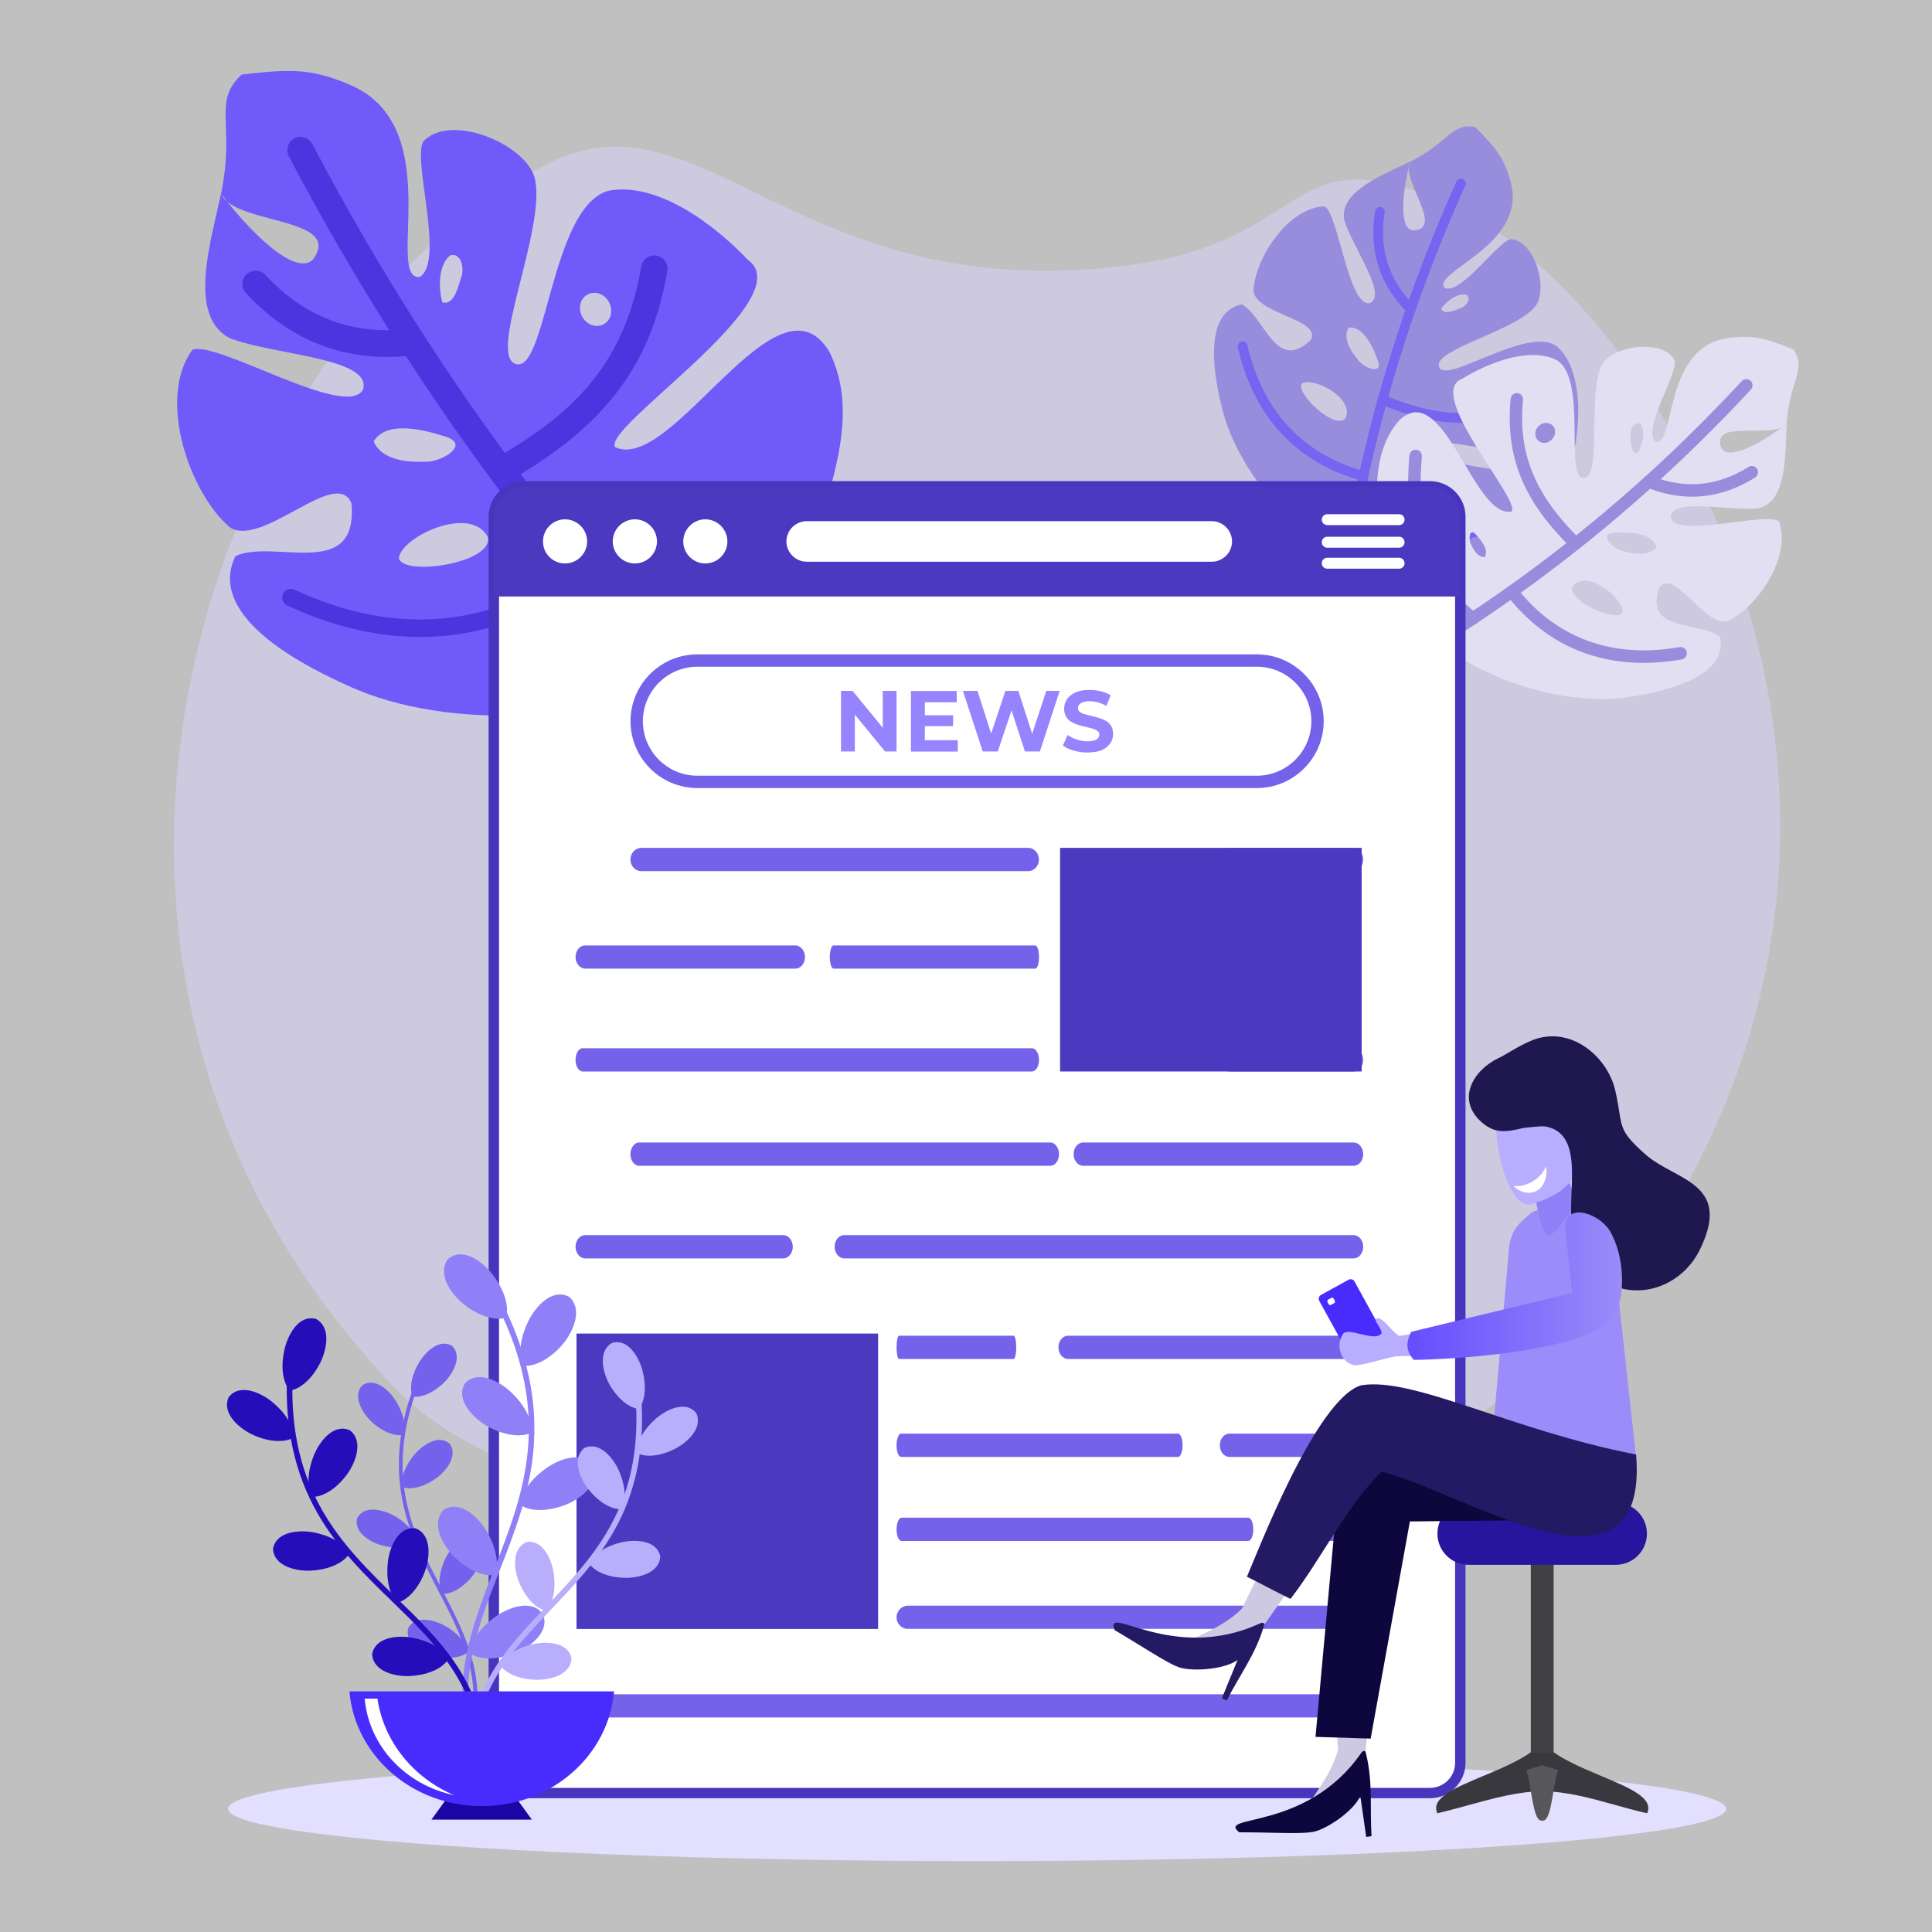 <svg xmlns="http://www.w3.org/2000/svg" enable-background="new 0 0 2000 2000" viewBox="0 0 2000 2000" id="Womanwatchingonlinenewsonmobile"><rect x="0" y="0" width="2000" height="2000" fill="#808080" stroke="none"/><rect width="2000" height="2000" fill="#ffffff" fill-rule="evenodd" clip-rule="evenodd" display="none" class="colorffffff svgShape"></rect><rect width="2000" height="2000" fill="#ffffff" fill-rule="evenodd" clip-rule="evenodd" opacity=".5" class="colorffffff svgShape"></rect><ellipse cx="1011.5" cy="1872.5" fill="#e3dfff" rx="775.4" ry="54.1" class="colordfe6ff svgShape"></ellipse><path fill="#dbd5ff" d="M1701,1300.3c-19.2,28.3-206.9,243.5-358.4,246c-136.6,2.3-181.1-187.3-324.6-173.3
			c-106.8,10.4-120.4,119.2-244.1,156.8c-121.7,37-282.6-7.9-363.7-91.7C-11.5,1001.8,210.2,352.7,565.8,170
			c160.6-82.5,258.5,146.1,595.9,105.5c202.9-24.4,165-140.8,339.9-63.5C1704.5,301.7,2033.1,809.6,1701,1300.3z" opacity=".5" class="colord5f0ff svgShape"></path><path fill="#988ddc" fill-rule="evenodd" d="M1394.7,581.1c-44.5-17.5-113.6-89.4-130.1-160.3c-5.2-21.7-22.8-96.7,20.9-105.7
							c23.7,12.4,34.9,71.1,71.2,37.1c12.6-21.8-56.9-26.8-59.1-51.2c1.4-33.2,35.4-86.1,73.7-87.4c14.3,8.7,24.6,103.2,46.3,100.3
							c19.7-7.9-17.4-57.4-26-86.2c-5.7-29.8,40.9-47,68.2-60.4c-9.8,37.7-10.5,70.2,3.2,71.2c33-1.4-13.5-52.7-3.2-71.2
							c39.6-19.4,42.2-40.2,67.2-35.9c21.7,22,31.1,32.6,37.8,61.1c13,62.3-83.5,89.5-69.3,105.7c17.9,7.6,59.1-54.4,70.4-50.5
							c24.3,4.1,37.1,53.5,23,70.1c-20.7,24.6-103.7,44-99.4,61.2c5.2,21.5,90.9-42.7,122-20.6c23.8,20.5,24.7,65.9,20.1,96.2
							c1.8,42.2-139.7-7.7-144.6,6.7c9,38.8,153,10.1,130.6,69.4c-14.9,30.8-45.9,45.1-77.1,57.3
							C1492.4,606.9,1426,594.6,1394.7,581.1L1394.7,581.1z M1552.1,388.6c-4.8-2.2-10.7,0.4-13.1,5.8c-2.5,5.3-0.5,11.5,4.4,13.7
							c4.8,2.1,10.7-0.4,13.1-5.9C1559,396.9,1556.9,390.7,1552.1,388.6L1552.1,388.6z M1426.6,373.9c5,15.4-16.7,5.9-21.1-1.9
							c-7.3-8.3-15.6-22.1-9.5-32.9C1409.9,337.6,1419.8,354.8,1426.6,373.9L1426.6,373.9z M1392.9,433c9.5-21.7-34.1-43.1-45.1-36
							C1340.2,406.3,1382.2,446.2,1392.9,433L1392.9,433z M1480.5,504.4c8.2,3.4-3.5,9-8.3,8.1c-6.1,0-14.9-1.5-17.2-7.9
							C1459.3,498.3,1470.1,500.4,1480.5,504.4L1480.5,504.4z M1517.8,305c-9.8-1.7-20.3,7-26,14.4c2.6,7,12.7,2.3,19.2,0
							C1518.2,317.1,1523.9,308.5,1517.8,305L1517.8,305z" clip-rule="evenodd" class="color8dafdc svgShape"></path><path fill="#7764f0" d="M1376.5,736.4c-2.4-0.5-4.2-2.8-4-5.3c6.1-89.7,19.4-178,39.5-262.7
								c22.7-95.5,54.9-189.9,95.7-280.5c1.2-2.6,4.2-3.7,6.7-2.5c2.6,1.2,3.7,4.2,2.5,6.7c-77.4,171.7-121.3,348.2-134.4,539.7
								c-0.2,2.8-2.6,4.9-5.4,4.7C1376.9,736.5,1376.7,736.5,1376.5,736.4z" class="color6495ce svgShape"></path><path fill="#7764f0" d="M1459.4 325c-.9-.2-1.8-.7-2.5-1.4-14.8-14.8-25.1-31.6-30.6-50-5.1-17-6-35.5-2.9-55 .5-2.8 3.1-4.7 5.8-4.2 2.8.5 4.7 3.1 4.2 5.8-6.1 37.4 4.2 69.7 30.6 96.1 2 2 2 5.2 0 7.2C1462.8 324.9 1461.1 325.4 1459.4 325zM1410.5 497.9c-.1 0-.2 0-.3-.1-67.7-18.3-112.2-66-128.8-138.1-.6-2.7 1.1-5.5 3.8-6.1 2.7-.6 5.5 1.1 6.1 3.8 15.7 68.1 57.7 113.3 121.5 130.5 2.7.7 4.3 3.5 3.6 6.2C1415.8 496.9 1413.1 498.5 1410.5 497.9zM1477.8 434c-14.9-3.1-30.9-8.2-48.5-15.4-2.6-1.1-3.8-4-2.8-6.6 1.1-2.6 4-3.8 6.6-2.8 61 25.1 105.9 24.5 155.1-2 2.5-1.3 5.6-.4 6.9 2.1 1.3 2.5.4 5.6-2.1 6.9-27.9 15-55 22.1-82.8 21.6C1499.8 437.6 1489.1 436.4 1477.8 434zM1443.6 561.4c-17.1-3.6-31.6-9.8-44.1-16.4-2.5-1.3-3.4-4.4-2.1-6.9 1.3-2.5 4.4-3.4 6.9-2.1 35 18.4 86.1 33.8 171-11 2.5-1.3 5.6-.4 6.9 2.1 1.3 2.5.4 5.6-2.1 6.9C1520.8 565.1 1477.2 568.4 1443.6 561.4z" class="color6495ce svgShape"></path><path fill="#e2dff3" fill-rule="evenodd" d="M1489.4,663c-25-24-62.6-81-64.2-133.2c-0.9-33.9,0.4-68.6,23.2-94.6
							c46.4-44.3,76.4,101.4,116.2,94.4c11.5-10.3-90.9-122.6-50.8-137.6c26.5-16.2,69.1-33.4,97.7-19.2
							c32.8,20.2,6.8,125.5,28.9,121.9c17.6-2.8,3.1-87.9,17.9-116.9c9.9-19.7,61.1-27.3,74.5-6.2c8.1,8.9-33.5,71.8-19.3,85.5
							c20.7,6.9,7.9-93.9,71.2-106.4c29.3-5,43-0.4,72,11.1c13.8,21.8-4.5,32.3-7.1,76.9c-13.2,17-79.4-6.2-67.7,25.1
							c6.4,12.4,36.4-1.1,67.7-25.1c-1.7,30.8,0.6,81-29.4,87.5c-30.2,3.3-91.1-11.8-90.7,9.8c5.9,21.4,98.1-6.3,111.9,3.6
							c13.9,36.2-22.1,88.8-52.5,103.2c-23.5,7.5-55.6-55.3-70.9-35c-17.5,47.3,41.7,34.6,62.7,51.8c8.8,44.4-68.1,57.5-90.4,61.3
							C1617.6,733.8,1523.3,697.6,1489.4,663L1489.4,663z M1607,440.2c-4-3.7-10.5-3.1-14.6,1.3c-4,4.3-4.1,10.9-0.2,14.5
							c3.9,3.7,10.4,3.1,14.5-1.3C1610.8,450.4,1610.9,443.8,1607,440.2L1607,440.2z M1670.1,551.5c20.6-1.2,40.5,1.2,44.6,14.8
							c-7.7,9.9-23.9,7.6-34.4,4.1C1671.3,569.3,1653.8,552.9,1670.1,551.5L1670.1,551.5z M1628.3,606.3
							c-8,15.2,45.7,38.6,51.4,27.8C1681.9,621.1,1644.7,588.8,1628.3,606.3L1628.3,606.3z M1527.2,552.7c7.8,8.1,14,17.4,9.8,23.9
							c-6.9,0.4-11.8-7.2-14.1-13C1520.1,559.6,1520.7,546.4,1527.2,552.7L1527.2,552.7z M1698.5,439.1c-5.7-4.2-11.5,4.4-10.7,12
							c0.4,7,0,18.2,7.5,18C1700,460.9,1704,447.6,1698.5,439.1L1698.5,439.1z" clip-rule="evenodd" class="colordfe4f3 svgShape"></path><path fill="#988ddc" d="M1354.4,744.5c1.4,0.4,3,0.2,4.4-0.5c81.2-41,158.5-88.3,229.6-140.6
								c80.2-58.9,155.6-126.2,224.1-200.1c2.4-2.6,2.3-6.7-0.3-9.1c-2.6-2.4-6.7-2.3-9.1,0.3c-129.7,139.9-277,250.5-450.1,337.9
								c-3.2,1.6-4.4,5.5-2.8,8.6C1351.1,742.9,1352.7,744.1,1354.4,744.5z" class="color8dafdc svgShape"></path><path fill="#988ddc" d="M1723.4 510.7c13.6 3.3 27.1 4.3 40.5 2.8 18.1-2 35.9-8.4 53-19.2 3-1.9 3.9-5.9 2-8.9-1.9-3-5.9-3.9-8.9-2-32.2 20.2-66 23.3-100.6 9.2-3.3-1.3-7 .2-8.4 3.5-1.3 3.3.2 7 3.5 8.4C1710.8 507.1 1717.1 509.1 1723.4 510.7zM1657 681c25.7 6.3 53.9 6.9 83.9 1.6 3.5-.6 5.8-3.9 5.2-7.5-.6-3.5-3.9-5.8-7.5-5.2-69.3 12.2-127.6-9.1-168.5-61.4-2.2-2.8-6.2-3.3-9-1.1-2.8 2.2-3.3 6.2-1.1 9C1586.2 650 1619 671.7 1657 681zM1629.5 569.1c2.1.5 4.5-.1 6.1-1.7 2.5-2.5 2.5-6.6 0-9.1-47.1-46.8-64.2-88.6-59-144.4.3-3.5-2.3-6.7-5.8-7-3.5-.3-6.7 2.3-7 5.8-3 32.1 1.1 60.4 12.7 86.4 10.1 22.7 26 44.4 50.1 68.3C1627.3 568.3 1628.4 568.9 1629.5 569.1zM1523 646.6c2.3.6 4.9-.2 6.5-2.2 2.3-2.7 1.9-6.8-.9-9.1-30.7-25.2-64.9-66.5-56.7-162.7.3-3.5-2.3-6.7-5.9-7-3.5-.3-6.7 2.3-7 5.9-4 46.5 1 84.3 15.3 115.7 13.1 28.8 31.5 46.2 46 58.1C1521.2 646 1522.1 646.4 1523 646.6z" class="color8dafdc svgShape"></path><g fill="#000000" class="color000000 svgShape"><path fill="#705af9" fill-rule="evenodd" d="M698.5,703.2c-67.6,39.9-230.6,56.8-339,6.3c-33.4-15.2-148.1-68.1-115.7-133.9
				c40-18.2,127.4,26.7,120-54.6c-15.5-38.4-92.2,46.6-125.9,24.9c-41.5-35.5-75.8-133.1-38.7-183.8c25.8-9.8,158.5,72.4,176.6,41.4
				c9.8-33.4-91.8-35.6-137.8-53.4c-44.4-22.8-19.6-100.6-9.2-149.5c38.9,50.8,80.2,84.5,95.4,67.8c31.6-44.1-82-35.7-95.4-67.8
				c14.9-70.8-9.4-95.2,21.4-123.4c50.3-5.8,73.6-7.1,117.3,13c93.9,46.1,31.4,198.6,66.7,196.6c28-15.5-10.6-131.5,5.7-142.1
				c29.9-27.4,106.8,6.1,114,41.1c10.9,51.6-47.6,178.7-21.2,190.5c33,14.9,36.6-160.8,96.6-178.7c50.8-10.1,110.3,34.8,144.8,71.3
				c56.5,40.2-151,173-137.4,194c59.4,27.5,167.9-187.9,221.8-98.9c24.8,50.3,12,105-3.7,157.7C830.6,602.8,747.6,676.1,698.5,703.2
				L698.5,703.2z M608.4,304.8c-7.8,4-10.3,14.3-5.8,22.8c4.5,8.5,14.4,12.2,22.1,8.2c7.8-4.1,10.3-14.4,5.8-22.9
				C626,304.3,616.1,300.7,608.4,304.8L608.4,304.8z M462.7,452.5c24.9,9-9.3,27.5-23.7,25.4c-18.2,1-44.5-2.2-52.2-21
				C398.7,437.4,430.9,441.9,462.7,452.5L462.7,452.5z M505,555.9c-18.5-34.3-90.3,0.5-92.1,21.9C417.2,597,511.1,583,505,555.9
				L505,555.9z M685.9,514.5c12.7-7.1,8.1,13.8,2.2,19.1c-6.1,7.9-16.9,17.7-27.5,14.3C656.7,535.9,670.1,524,685.9,514.5
				L685.9,514.5z M465.6,264.6c-12.2,11-11.6,33.3-7.8,48.3c11.7,3.7,15.8-14,19.4-24.9C481.7,276.4,476.2,260.4,465.6,264.6
				L465.6,264.6z" clip-rule="evenodd" class="colorf9a95a svgShape"></path><path fill="#4028d7" d="M293,614.7c2.1-4.5,7.4-6.4,11.8-4.3c99.2,46.4,195.5,40.4,279.6-16.9
				c-59-71.9-113.6-146.8-164.3-224.9c-64.6,5.6-120.2-16.4-165.6-65.3c-5.1-5.6-4.8-14.2,0.7-19.4c5.6-5.1,14.2-4.8,19.4,0.7
				c35.7,38.6,78.9,57.8,128.4,57.3c-36.8-58.2-71.4-118.1-104-180.1c-3.5-6.7-1-15,5.8-18.5c6.7-3.5,15-1,18.5,5.8
				c35.5,67.6,73.5,132.8,114.1,195.9c0.9,1,1.7,2.2,2.3,3.5c26.5,41,54.1,81.1,82.8,120.3c72.8-43.2,124.4-94,141.3-192.9
				c1.3-7.5,8.3-12.5,15.8-11.2c7.5,1.3,12.5,8.4,11.2,15.8c-16,93.3-60.4,155.1-151.9,210.4c100.9,134.7,215.6,259.4,346,376.3
				c5.6,5.1,6.1,13.7,1.1,19.4c-2.4,2.7-5.6,4.2-9,4.5c-3.7,0.3-7.4-0.8-10.4-3.4c-98.9-88.7-188.9-181.8-270.8-280.3
				c-24.1,16.7-49.2,29.4-75.1,38c-70.3,23.5-146.1,17.4-223.5-18.7C292.8,624.5,290.9,619.2,293,614.7z" opacity=".74" class="colord77428 svgShape"></path></g><g fill="#000000" class="color000000 svgShape"><path fill="#ffffff" fill-rule="evenodd" d="M542.5,503.5h937.8c17.2,0,31.4,14.1,31.4,31.3v1290.1c0,17.2-14.1,31.3-31.4,31.3
					H542.5c-17.2,0-31.3-14.1-31.3-31.3V534.8C511.2,517.6,525.3,503.5,542.5,503.5L542.5,503.5z" clip-rule="evenodd" class="colorffffff svgShape"></path><path fill="#4735bd" d="M1480.4,1861.5H542.5c-20.2,0-36.7-16.5-36.7-36.7V534.8c0-20.2,16.5-36.7,36.7-36.7
					h937.8c20.3,0,36.8,16.5,36.8,36.7v1290.1C1517.1,1845,1500.6,1861.5,1480.4,1861.5z M542.5,508.9c-14.3,0-25.9,11.6-25.9,25.9
					v1290.1c0,14.3,11.6,25.9,25.9,25.9h937.8c14.3,0,26-11.6,26-25.9V534.8c0-14.3-11.6-25.9-26-25.9H542.5z" class="color35bdb8 svgShape"></path><path fill="#4b39bf" fill-rule="evenodd" d="M1511.7,617.5H511.2v-82.7c0-17.2,14-31.3,31.3-31.3h937.8c17.2,0,31.4,14.1,31.4,31.3
				V617.5z" clip-rule="evenodd" class="color39bdbf svgShape"></path><path fill="#ffffff" fill-rule="evenodd" d="M584.9 583.3c12.6 0 22.9-10.3 22.9-22.8 0-12.6-10.3-22.9-22.9-22.9-12.6 0-22.8 10.3-22.8 22.9C562 573 572.3 583.3 584.9 583.3L584.9 583.3zM657.2 583.3c12.6 0 22.9-10.3 22.9-22.8 0-12.6-10.3-22.9-22.9-22.9-12.6 0-22.9 10.3-22.9 22.9C634.4 573 644.6 583.3 657.2 583.3L657.2 583.3zM730.1 583.3c12.6 0 22.9-10.3 22.9-22.8 0-12.6-10.3-22.9-22.9-22.9-12.5 0-22.8 10.3-22.8 22.9C707.3 573 717.6 583.3 730.1 583.3L730.1 583.3zM835.1 539.5h419.3c11.5 0 21 9.5 21 21l0 0c0 11.5-9.5 21-21 21H835.1c-11.5 0-21-9.5-21-21l0 0C814.1 548.9 823.6 539.5 835.1 539.5L835.1 539.5zM1374 532.3h74.4c3.1 0 5.6 2.5 5.6 5.6l0 0c0 3.1-2.5 5.7-5.6 5.7H1374c-3.1 0-5.7-2.5-5.7-5.7l0 0C1368.3 534.8 1370.8 532.3 1374 532.3L1374 532.3zM1374 555.6h74.4c3.1 0 5.6 2.5 5.6 5.7l0 0c0 3.1-2.5 5.7-5.6 5.7H1374c-3.1 0-5.7-2.5-5.7-5.7l0 0C1368.3 558.2 1370.8 555.6 1374 555.6L1374 555.6zM1374 577.4h74.4c3.1 0 5.6 2.5 5.6 5.7l0 0c0 3.1-2.5 5.6-5.6 5.6H1374c-3.1 0-5.7-2.5-5.7-5.6l0 0C1368.3 579.9 1370.8 577.4 1374 577.4L1374 577.4z" clip-rule="evenodd" class="colorffffff svgShape"></path><path fill="#7562eb" d="M663.8 877.7h400.5c6.2 0 11.2 5.5 11.2 12.1l0 0c0 6.6-5 12-11.2 12H663.8c-6.2 0-11.2-5.4-11.2-12l0 0C652.6 883.2 657.7 877.7 663.8 877.7L663.8 877.7zM1272.7 877.7h128.6c5.4 0 9.9 5.5 9.9 12.1l0 0c0 6.6-4.4 12-9.9 12h-128.6c-5.5 0-9.9-5.4-9.9-12l0 0C1262.7 883.2 1267.2 877.7 1272.7 877.7L1272.7 877.7zM862.9 978.7h208.8c2.1 0 3.9 5.4 3.9 12l0 0c0 6.6-1.7 12-3.9 12H862.9c-2.1 0-3.9-5.4-3.9-12l0 0C859 984.1 860.7 978.7 862.9 978.7L862.9 978.7zM605.7 978.7h217.7c5.4 0 9.9 5.4 9.9 12l0 0c0 6.6-4.4 12-9.9 12H605.7c-5.4 0-9.9-5.4-9.9-12l0 0C595.8 984.1 600.2 978.7 605.7 978.7L605.7 978.7zM603.2 1085.1h465c4.1 0 7.4 5.5 7.4 12.1l0 0c0 6.6-3.3 12-7.4 12h-465c-4.1 0-7.4-5.4-7.4-12l0 0C595.8 1090.5 599.1 1085.1 603.2 1085.1L603.2 1085.1zM1272.7 1085.1h128.6c5.4 0 9.9 5.5 9.9 12.1l0 0c0 6.6-4.4 12-9.9 12h-128.6c-5.5 0-9.9-5.4-9.9-12l0 0C1262.7 1090.5 1267.2 1085.1 1272.7 1085.1L1272.7 1085.1zM1121.3 1182.7h280c5.4 0 9.9 5.5 9.9 12.1l0 0c0 6.6-4.4 12-9.9 12h-280c-5.4 0-9.9-5.4-9.9-12l0 0C1111.3 1188.2 1115.8 1182.7 1121.3 1182.7L1121.3 1182.7zM661.6 1182.7h425.7c4.9 0 9 5.5 9 12.1l0 0c0 6.6-4 12-9 12H661.6c-4.9 0-9-5.4-9-12l0 0C652.7 1188.2 656.7 1182.7 661.6 1182.7L661.6 1182.7zM605.7 1278.6h205.1c5.4 0 9.9 5.4 9.9 12l0 0c0 6.6-4.4 12.1-9.9 12.1H605.7c-5.4 0-9.9-5.5-9.9-12.1l0 0C595.8 1284 600.3 1278.6 605.7 1278.6L605.7 1278.6zM873.9 1278.6h527.4c5.4 0 9.9 5.4 9.9 12l0 0c0 6.6-4.4 12.1-9.9 12.1H873.9c-5.4 0-9.9-5.5-9.9-12.1l0 0C864 1284 868.4 1278.6 873.9 1278.6L873.9 1278.6zM1105.6 1382.7h295.7c5.4 0 9.9 5.4 9.9 12l0 0c0 6.6-4.4 12.1-9.9 12.1h-295.7c-5.4 0-9.9-5.5-9.9-12.1l0 0C1095.7 1388.1 1100.2 1382.7 1105.6 1382.7L1105.6 1382.7zM930.8 1382.7h118.5c1.5 0 2.7 5.4 2.7 12l0 0c0 6.6-1.2 12.1-2.7 12.1H930.8c-1.5 0-2.7-5.5-2.7-12.1l0 0C928.1 1388.1 929.3 1382.7 930.8 1382.7L930.8 1382.7zM932.8 1484.1h286.7c2.6 0 4.7 5.4 4.7 12.1l0 0c0 6.6-2.1 12-4.7 12H932.8c-2.6 0-4.7-5.4-4.7-12l0 0C928.1 1489.5 930.2 1484.1 932.8 1484.1L932.8 1484.1zM1272.7 1484.1h128.6c5.4 0 9.9 5.4 9.9 12.1l0 0c0 6.6-4.4 12-9.9 12h-128.6c-5.5 0-9.9-5.4-9.9-12l0 0C1262.7 1489.5 1267.2 1484.1 1272.7 1484.1L1272.7 1484.1zM1329.2 1571.1h72.1c5.4 0 9.9 5.5 9.9 12.1l0 0c0 6.6-4.4 12-9.9 12h-72.1c-5.4 0-9.9-5.4-9.9-12l0 0C1319.4 1576.6 1323.8 1571.1 1329.2 1571.1L1329.2 1571.1zM933.3 1571.1h358.9c2.9 0 5.2 5.5 5.2 12.1l0 0c0 6.6-2.3 12-5.2 12H933.3c-2.9 0-5.2-5.4-5.2-12l0 0C928.1 1576.6 930.5 1571.1 933.3 1571.1L933.3 1571.1zM939.7 1662.2h459.8c6.4 0 11.6 5.4 11.6 12l0 0c0 6.6-5.2 12-11.6 12H939.7c-6.4 0-11.6-5.4-11.6-12l0 0C928.1 1667.7 933.4 1662.2 939.7 1662.2L939.7 1662.2zM617.6 1753.9h770.2c11.9 0 21.8 5.4 21.8 12l0 0c0 6.6-9.9 12-21.8 12H617.6c-11.9 0-21.8-5.4-21.8-12l0 0C595.8 1759.3 605.7 1753.9 617.6 1753.9L617.6 1753.9z" class="color62caeb svgShape"></path><path fill="#ffffff" d="M1360.7,809.3H662.3c-1.8,0-3.2-1.4-3.2-3.2V687c0-1.8,1.4-3.2,3.2-3.2h698.3
					c1.8,0,3.2,1.4,3.2,3.2v119.2C1363.9,807.9,1362.4,809.3,1360.7,809.3z" class="colorffffff svgShape"></path><path fill="#7562eb" d="M1301.1,815.8H721.9c-38.2,0-69.2-31.1-69.2-69.2c0-38.2,31.1-69.2,69.2-69.2h579.2
					c38.2,0,69.2,31.1,69.2,69.2C1370.3,784.7,1339.2,815.8,1301.1,815.8z M721.9,690.2c-31.1,0-56.4,25.3-56.4,56.4
					c0,31.1,25.3,56.4,56.4,56.4h579.2c31.1,0,56.4-25.3,56.4-56.4c0-31.1-25.3-56.4-56.4-56.4H721.9z" class="color62caeb svgShape"></path><path fill="#9584fe" d="M870.6 777.9v-62.7h12l37 45.2h-5.8v-45.2h14.3v62.7h-11.9l-37.1-45.2h5.8v45.2H870.6zM957.4 766.3h34.1v11.7H943v-62.7h47.4v11.7h-33V766.3zM956.4 740.4h30.2v11.3h-30.2V740.4zM1017.3 777.9l-20.5-62.7h15.1l17.8 55.6h-7.5l18.6-55.6h13.4l17.9 55.6h-7.3l18.3-55.6h13.9l-20.5 62.7H1061l-15.9-48.8h4.1l-16.3 48.8H1017.3zM1125.8 779c-5 0-9.8-.7-14.4-2-4.6-1.3-8.3-3.1-11.1-5.2l4.9-10.9c2.7 1.9 5.9 3.5 9.5 4.7 3.7 1.2 7.4 1.8 11.2 1.8 2.9 0 5.2-.3 6.9-.9 1.8-.6 3.1-1.4 3.9-2.4.8-1 1.3-2.2 1.3-3.5 0-1.7-.7-3-2-4-1.3-1-3-1.8-5.2-2.4-2.2-.6-4.5-1.2-7.1-1.8-2.6-.6-5.2-1.3-7.8-2.1-2.6-.8-5-1.9-7.1-3.2-2.2-1.3-3.9-3-5.2-5.2-1.3-2.2-2-4.9-2-8.2 0-3.6 1-6.9 2.9-9.8 1.9-3 4.9-5.3 8.8-7.1 3.9-1.8 8.8-2.6 14.7-2.6 3.9 0 7.8.5 11.7 1.4 3.8.9 7.2 2.3 10.1 4.2l-4.5 11c-2.9-1.7-5.9-2.9-8.8-3.7-2.9-.8-5.8-1.2-8.6-1.2-2.8 0-5.1.3-6.9 1-1.8.7-3.1 1.5-3.9 2.6-.8 1-1.2 2.3-1.2 3.6 0 1.6.7 2.9 2 3.9 1.3 1 3 1.8 5.2 2.4 2.2.6 4.5 1.2 7.1 1.8 2.6.6 5.2 1.3 7.8 2.1 2.6.8 5 1.8 7.1 3.1 2.2 1.3 3.9 3 5.2 5.2 1.3 2.2 2 4.9 2 8.2 0 3.5-1 6.8-3 9.7-2 2.9-4.9 5.3-8.8 7.1C1136.7 778.1 1131.7 779 1125.8 779z" class="color84b2fe svgShape"></path><rect width="312.2" height="231.5" x="1097.4" y="877.7" fill="#4b39bf" class="color39bdbf svgShape"></rect><rect width="312.2" height="305.8" x="596.8" y="1380.5" fill="#4b39bf" class="color39bdbf svgShape"></rect></g><g fill="#000000" class="color000000 svgShape"><path fill="#39383e" fill-rule="evenodd" d="M1595.9,1805.5c-28.5,31.5-117.8,44.5-107.5,70.5c36.8-8.5,71.6-22.1,108-22.7
					c36.5,0.7,71.2,14.3,108,22.7c10.4-26-78.9-38.9-107.5-70.5l-0.6,8.4L1595.9,1805.5z" clip-rule="evenodd" class="color3e3938 svgShape"></path><path fill="#39383e" d="M1705.1,1877.1l-0.8-0.2c-11-2.5-21.9-5.5-32.5-8.5c-25.6-7.1-49.9-13.8-75.3-14.2
					c-25.4,0.5-49.7,7.2-75.3,14.2c-10.6,2.9-21.5,5.9-32.5,8.5l-0.8,0.2l-0.3-0.8c-6.1-15.3,18.9-25.7,47.8-37.8
					c22.2-9.3,47.3-19.8,59.8-33.7l1-1.1l0-0.7l0.3,0.3l0.3-0.3l0,0.7l1,1.1c12.6,13.9,37.7,24.4,59.8,33.7
					c28.9,12.1,53.9,22.5,47.8,37.8L1705.1,1877.1z M1596.4,1852.2c25.8,0.5,50.1,7.2,75.9,14.3c10.3,2.8,20.9,5.8,31.5,8.3
					c4.1-13.1-19.6-23-47-34.5c-21.5-9-45.7-19.1-59-32.5l-0.4,6.1h-2l-0.4-6.1c-13.3,13.4-37.5,23.5-59,32.5
					c-27.4,11.5-51.2,21.4-47,34.5c10.7-2.5,21.3-5.4,31.5-8.3C1546.4,1859.4,1570.7,1852.6,1596.4,1852.2z" class="color3e3938 svgShape"></path><path fill="#575759" fill-rule="evenodd" d="M1596.4,1828.3l-15,4.6c5,16.5,6.7,53.1,15,50.7c8.4,2.3,10-34.2,15.2-50.7
					L1596.4,1828.3z" clip-rule="evenodd" class="color595757 svgShape"></path><path fill="#575759" d="M1595.7,1884.7c-0.7,0-1.4-0.2-2-0.6c-4.4-2.8-6.6-15.9-9-29.8
					c-1.3-7.7-2.6-15.6-4.3-21.1l-0.3-0.9l16.3-4.9l16.4,4.9l-0.3,1c-1.7,5.6-3.1,13.6-4.4,21.4c-2.3,13.8-4.5,26.7-9,29.5
					c-0.9,0.6-1.8,0.7-2.7,0.5C1596.2,1884.7,1595.9,1884.7,1595.7,1884.7z M1596.4,1882.6l0.3,0.1c0.5,0.1,1,0.1,1.4-0.2
					c3.7-2.3,6-16.1,8.1-28.2c1.3-7.4,2.6-15.1,4.2-20.7l-13.9-4.2l-13.8,4.2c1.6,5.5,2.8,13.1,4.1,20.4c2,12.2,4.4,26.1,8.1,28.5
					c0.5,0.3,0.9,0.4,1.4,0.2L1596.4,1882.6z" class="color595757 svgShape"></path><rect width="21.6" height="221.6" x="1585.6" y="1591.9" fill="#414143" fill-rule="evenodd" clip-rule="evenodd" class="color424143 svgShape"></rect><path fill="#414143" d="M1608.3,1814.5h-23.6v-223.6h23.6V1814.5z M1586.6,1812.5h19.6v-219.6h-19.6V1812.5z" class="color424143 svgShape"></path><g fill="#000000" class="color000000 svgShape"><path fill="#27159d" fill-rule="evenodd" d="M1520.3,1556.4h152.3c17.2,0,31.3,14,31.3,31.2l0,0c0,17.2-14.2,31.3-31.3,31.3h-152.3
					c-17.2,0-31.3-14.2-31.3-31.3l0,0C1489,1570.5,1503.1,1556.4,1520.3,1556.4L1520.3,1556.4z" clip-rule="evenodd" class="color15489d svgShape"></path><path fill="#27159d" d="M1672.6,1619.9h-152.3c-17.8,0-32.3-14.5-32.3-32.3c0-17.8,14.5-32.2,32.3-32.2h152.3
					c17.8,0,32.3,14.4,32.3,32.2C1704.9,1605.5,1690.4,1619.9,1672.6,1619.9z M1520.3,1557.4c-16.7,0-30.3,13.6-30.3,30.2
					c0,16.7,13.6,30.3,30.3,30.3h152.3c16.7,0,30.3-13.6,30.3-30.3c0-16.7-13.6-30.2-30.3-30.2H1520.3z" class="color15489d svgShape"></path></g></g><g fill="#000000" class="color000000 svgShape"><path fill="#9b8cf9" fill-rule="evenodd" d="M1621.8,1239.4l-35.9,15.5c-9.6,8.7-23.5,16.5-24.2,42.3l-18.7,212.6c60.4,51.5,100.3-2.8,150.3-4.1
				c-8.7-79.4-17.3-158.7-26-237.9C1662.1,1254.6,1638.3,1246.2,1621.8,1239.4L1621.8,1239.4z" clip-rule="evenodd" class="colorf98cb6 svgShape"></path><path fill="#9080f8" fill-rule="evenodd" d="M1588.2,1236.2l35-15l10.9,25.9c-13.1,5.7-30.9,54.6-39.4,17.1L1588.2,1236.2z" clip-rule="evenodd" class="colorf8a780 svgShape"></path><path fill="#b8adff" fill-rule="evenodd" d="M1635.5,1150l-86.3,3.2c-3.7,35.1,13.4,99.1,36.4,93.5C1635.7,1230.1,1639.2,1210.3,1635.5,1150
				L1635.5,1150z" clip-rule="evenodd" class="colorffcdad svgShape"></path><path fill="#b8adff" fill-rule="evenodd" d="M1620.9,1191.4c0-6-0.1-11.9-0.1-17.9c1.4-14.7,13.7-13.6,13.3-2.4
				C1632.7,1186.1,1627.4,1184.1,1620.9,1191.4L1620.9,1191.4z" clip-rule="evenodd" class="colorffcdad svgShape"></path><path fill="#1f174f" fill-rule="evenodd" d="M1577.4,1167.6c-19.7,4.7-30.4,5.8-44.1-6.3c-26-23.5-8.2-53.7,18.4-66.2
				c8.2-3.8,18.1-11.2,32.7-17.5c40.4-17.5,79.4,15.7,87.6,50.8c8.8,37.8,0.3,39.2,31.2,66.5c30.5,27.3,90.7,29,56.5,98.7
				c-29.2,59.8-121.8,61.4-132.7-30c-3.8-32.4,13-90.5-27.4-97.5C1596,1165.3,1577.8,1167.6,1577.4,1167.6L1577.4,1167.6z" clip-rule="evenodd" class="color1b174f svgShape"></path><path fill="#ffffff" d="M1600.5,1207.3c1.7,11.6-2.4,22.3-11.1,26.1c-7.3,3.2-15.9,0.8-22.8-5.5c5.3,0.3,10.8-0.6,16.1-2.9
					C1591.1,1221.3,1597.3,1214.8,1600.5,1207.3L1600.5,1207.3z" class="colorffffff svgShape"></path><path fill="#482cfe" fill-rule="evenodd" d="M1367.5,1340.5l28.5-15.7c2.2-1.2,5-0.4,6.2,1.8l30.9,56.1c1.2,2.2,0.4,5-1.8,6.2
				l-28.5,15.7c-2.2,1.2-5,0.4-6.2-1.8l-30.9-56.1C1364.5,1344.5,1365.3,1341.7,1367.5,1340.5L1367.5,1340.5z" clip-rule="evenodd" class="color2c7efe svgShape"></path><path fill="#ffffff" fill-rule="evenodd" d="M1374.9,1345.4l3.2-1.8c0.9-0.5,2-0.2,2.5,0.7l1.2,2.3c0.5,0.9,0.2,2-0.7,2.4l-3.2,1.8
				c-0.9,0.5-2,0.2-2.4-0.7l-1.3-2.3C1373.7,1346.9,1374.1,1345.9,1374.9,1345.4L1374.9,1345.4z" clip-rule="evenodd" class="colorffffff svgShape"></path><path fill="#b8adff" fill-rule="evenodd" d="M1455.4,1389.7l-8.8-8c-7.3-5.5-16.9-20-21.8-16.5c-3.1,2.6,6.3,9.7,5.2,15.3
				c-6.9,9.2-34.7-7.4-39.8,0.5c-7.8,11.5-2.3,29,10.7,31.9c6.9,2,27.2-5.9,46.4-9.3L1455.4,1389.7z" clip-rule="evenodd" class="colorffcdad svgShape"></path><polygon fill="#b8adff" fill-rule="evenodd" points="1438.4 1404.2 1445.1 1383.3 1478.6 1378.7 1482.3 1403" clip-rule="evenodd" class="colorffcdad svgShape"></polygon><linearGradient id="a" x1="1456.97" x2="1679.123" y1="1331.405" y2="1331.405" gradientUnits="userSpaceOnUse"><stop offset="0" stop-color="#654dff" class="stopColorff4d8a svgShape"></stop><stop offset="1" stop-color="#9b8cf9" class="stopColorf98cb6 svgShape"></stop></linearGradient><path fill="url(#a)" fill-rule="evenodd" d="M1620.2,1271.8c-0.8-26.9,33.1-17.4,46,1.8c16.1,27,16.9,69.8,4,90.3
				c-28.7,35.3-167.9,43.7-206.8,43.8c-7.2-8.6-8.8-16.4-2.6-29l166.7-40.3C1625,1316.2,1622.6,1294,1620.2,1271.8L1620.2,1271.8z" clip-rule="evenodd"></path><path fill="#cdc9e3" d="M1315.5,1661.9l-30.1,3.7c-21.2,20.1-44.5,27-67.5,39.3l74.4,7.7L1315.5,1661.9z" class="colorccc9e3 svgShape"></path><path fill="#cdc9e3" d="M1310.9,1613.5l34.3,16.7l-35.3,50.2c-5.7,4.7-30-4.1-24.4-14.9L1310.9,1613.5z" class="colorccc9e3 svgShape"></path><path fill="#241a63" d="M1153.9,1687.5c-11.3-28.7,59.6,34.5,149.6-6.6c4.1-2.3,6.3-0.5,4.8,2.5
				c-8.5,29.4-25.6,51.3-38.3,76.9l-5.2-2.1c5.4-13.3,10.9-26.5,16.3-39.8c-14.3,10.6-51.2,12.4-62.8,6.7
				C1207.3,1721,1179.1,1702.3,1153.9,1687.5L1153.9,1687.5z" class="color1a3763 svgShape"></path><path fill="#cdc9e3" d="M1409.3,1792.9l-24.1,18.4c-8.1,28-24.8,45.8-38.3,68.1l68.1-31.1L1409.3,1792.9z" class="colorccc9e3 svgShape"></path><path fill="#cdc9e3" d="M1380.8,1753.5l38.1-3l-5.1,61.2c-2.6,6.9-28,11.6-28.6-0.4L1380.8,1753.5z" class="colorccc9e3 svgShape"></path><path fill="#0e073e" d="M1282.9,1896.8c-24.3-19.1,68.9-0.4,125.7-81.4c2.4-4,5.2-3.6,5.4-0.3
				c7.5,29.7,3.9,57.2,5.8,85.7l-5.5,0.8c-2-14.2-4.1-28.4-6.1-42.5c-6.9,16.3-37.9,36.6-50.8,37.5
				C1345.9,1898.7,1312,1896.7,1282.9,1896.8L1282.9,1896.8z" class="color071c3e svgShape"></path><polygon fill="#0e073e" points="1363.7 1543.6 1381 1587.8 1361.8 1798 1418.9 1799.8 1459.5 1575 1643.8 1573.1 1446.6 1482.8" class="color071c3e svgShape"></polygon><path fill="#241a63" d="M1430,1523.4c81.3,18.8,277.4,151.1,263.7-17.7c-129.8-25.1-230.5-80.9-284.9-71.6
				c-47,14.7-107.8,175.1-118,198.1c15,7.4,30.1,15.7,45.1,23C1368.5,1613,1392.2,1561.5,1430,1523.4L1430,1523.4z" class="color1a3763 svgShape"></path></g><g fill="#000000" class="color000000 svgShape"><path fill="#7562ec" fill-rule="evenodd" d="M375,1434.1c12.9-8.7,27.6,4.9,34.6,15.8c6.9,11,11.5,24.8,7.6,35.5
					c-11.2,1.8-24.4-5.6-33.3-14.3C375,1462.4,364.7,1445.3,375,1434.1L375,1434.1z" clip-rule="evenodd" class="color62cbec svgShape"></path><path fill="#7562ec" d="M488.8,1799.2l-3.9-1c16.1-60.3-6.8-104.5-31.1-151.3c-14.8-28.5-30-58-37-92.4
						c-7.9-38.9-3.8-78.8,12.6-122.1l3.7,1.4c-36,95-5.4,154.1,24.2,211.2C482,1692.5,505.3,1737.4,488.8,1799.2z" class="color62cbec svgShape"></path><path fill="#7562ec" fill-rule="evenodd" d="M465.7 1494.7c-11.5-10.4-28.1 1-36.5 10.9-8.4 9.8-14.9 22.9-12.5 34 10.8 3.4 25-2.1 35-9.4C461.8 1522.7 474.3 1507.2 465.7 1494.7L465.7 1494.7zM369.7 1571.6c7.1-13.8 26.6-8.9 38-2.7 11.3 6.3 22 16.2 23.6 27.5-8.9 7-24.1 6.7-36.1 3.4C383.2 1596.4 366.1 1586.4 369.7 1571.6L369.7 1571.6zM493.1 1593.7c-13.9-6.9-26.8 8.5-32.3 20.2-5.5 11.8-8.3 26.1-3 36.1 11.4.4 23.5-8.7 31.2-18.4C496.8 1621.7 504.7 1603.5 493.1 1593.7L493.1 1593.7zM422.5 1685.6c7.1-13.8 26.6-8.9 38-2.6 11.3 6.2 22 16.2 23.6 27.5-8.9 7-24 6.8-36.1 3.4C436 1710.5 418.9 1700.4 422.5 1685.6L422.5 1685.6zM468.3 1393.5c-13-8.4-27.6 5.5-34.3 16.6-6.7 11-11 25-6.9 35.6 11.3 1.6 24.3-6.1 33-14.9C469 1421.9 478.8 1404.6 468.3 1393.5L468.3 1393.5z" clip-rule="evenodd" class="color62cbec svgShape"></path><path fill="#9080f8" fill-rule="evenodd" d="M562.3 1671.5c-11-16.7-35.4-7.8-49 1.8-13.7 9.6-26.1 23.8-26.6 38.5 12.5 7.7 31.8 5.4 46.7-.5C548.4 1705.2 569.1 1690 562.3 1671.5L562.3 1671.5zM589.2 1342.5c-17.7-9.4-34.8 10-42.2 25-7.5 15-11.5 33.3-5 46.5 14.7.8 30.5-10.5 40.9-22.8C593.1 1378.7 603.9 1355.5 589.2 1342.5L589.2 1342.5z" clip-rule="evenodd" class="colorf8a780 svgShape"></path><path fill="#9080f8" d="M492.4,1826.2c-29.5-77.1-5.8-137.9,19.3-202.3c30.2-77.2,61.4-157.1,2.4-273.9l5.2-2.6
						c26.9,53.3,37.6,104.1,32.8,155.1c-4.3,45.1-19.9,85-35,123.6c-24.7,63.3-48.1,123-19.3,198.1L492.4,1826.2z" class="colorf8a780 svgShape"></path><path fill="#9080f8" fill-rule="evenodd" d="M481 1432.4c13.3-14.9 36.2-2.5 48.3 9 12.1 11.4 22.2 27.4 20.6 41.9-13.4 5.9-32.3.7-46.2-7.3C489.9 1467.8 471.6 1449.7 481 1432.4L481 1432.4zM614.6 1518c-11-16.7-35.4-7.9-49.1 1.8-13.6 9.6-26 23.7-26.5 38.4 12.4 7.8 31.8 5.4 46.7-.5C600.6 1551.8 621.2 1536.5 614.6 1518L614.6 1518zM459.3 1563c16.8-10.7 35.5 7.2 44.1 21.5 8.7 14.3 14.1 32.3 8.8 45.9-14.6 2.1-31.3-8-42.5-19.4C458.4 1599.6 445.7 1577.3 459.3 1563L459.3 1563zM464 1303.1c15.6-12.6 36.1 3.3 46.1 16.5 10.1 13.3 17.6 30.5 13.7 44.7-14.2 3.6-32-4.5-44.4-14.7C467 1339.4 451.9 1318.7 464 1303.1L464 1303.1z" clip-rule="evenodd" class="colorf8a780 svgShape"></path><g fill="#000000" class="color000000 svgShape"><path fill="#250eba" fill-rule="evenodd" d="M236.7,1446.4c11.3-14.7,33.2-4.9,45,4.8c12,9.8,22.5,23.7,22,37.2
					c-12,6.3-29.7,2.9-43-3.6C247.3,1478.3,229.3,1462.9,236.7,1446.4L236.7,1446.4z" clip-rule="evenodd" class="color0ebaa0 svgShape"></path><path fill="#250eba" d="M503.4,1816.1l-5.8,0.4c-4.6-74-47-115.3-92-159c-27.5-26.7-55.9-54.3-76.7-90.6
						c-23.6-41.1-34-87.9-31.8-143.1l5.8,0.2c-4.9,120.7,51.8,175.9,106.7,229.3C455.5,1697.8,498.7,1739.8,503.4,1816.1z" class="color0ebaa0 svgShape"></path><path fill="#250eba" fill-rule="evenodd" d="M362.1 1480.6c-16.9-7.4-31.4 11.7-37.2 25.9-5.8 14.3-8.2 31.5-1.3 43.1 13.5-.2 27.4-11.7 36-23.8C368.2 1513.8 376.6 1491.6 362.1 1480.6L362.1 1480.6zM282.6 1603.6c2.9-18.2 26.8-20.1 41.9-17.3 15.2 2.9 31 10.1 37.1 22.2-7.5 11.3-24.7 16.7-39.5 17.4C307.2 1626.7 283.9 1621.8 282.6 1603.6L282.6 1603.6zM430.4 1582.2c-18.3-2.6-27.2 19.7-28.9 34.9-1.8 15.3.5 32.6 10.2 42 13-3.9 23.3-18.7 28.3-32.7C445 1612.5 447.2 1588.9 430.4 1582.2L430.4 1582.2zM385.2 1712.7c2.9-18.2 26.8-20.1 41.9-17.3 15.2 2.9 31 10.1 37.1 22.2-7.5 11.3-24.6 16.7-39.5 17.4C409.8 1735.8 386.7 1730.9 385.2 1712.7L385.2 1712.7zM327 1365.3c-17.9-4.6-29.1 16.6-32.5 31.6-3.5 15-3.1 32.5 5.6 42.7 13.3-2.3 25.1-15.9 31.6-29.2C338.3 1397 343 1373.8 327 1365.3L327 1365.3z" clip-rule="evenodd" class="color0ebaa0 svgShape"></path></g><g fill="#000000" class="color000000 svgShape"><path fill="#b9aefc" fill-rule="evenodd" d="M720.6,1462.6c-11-13.3-31.1-3.3-41.9,6.2c-10.8,9.5-20.1,22.9-19.2,35.5
					c11.4,5.5,27.8,1.7,40-4.9C711.9,1492.9,728.1,1477.8,720.6,1462.6L720.6,1462.6z" clip-rule="evenodd" class="colorfcaece svgShape"></path><path fill="#b9aefc" d="M490.6,1817.6l-5.8-0.1c1.6-71.5,40.5-112.3,81.7-155.6
						c49.3-51.8,100.3-105.3,91.3-217.9l5.8-0.5c4.1,51.5-3.9,95.6-24.5,134.9c-18.2,34.7-43.7,61.5-68.4,87.4
						C530.3,1708.4,492.2,1748.4,490.6,1817.6z" class="colorfcaece svgShape"></path><path fill="#b9aefc" fill-rule="evenodd" d="M604.8 1499.1c15.5-7.5 29.8 9.8 35.7 22.9 5.9 13.1 8.8 29.1 2.8 40.3-12.7.3-26-10-34.4-21C600.3 1530.3 591.7 1509.9 604.8 1499.1L604.8 1499.1zM683.5 1611.2c-3.3-16.9-25.7-17.8-39.8-14.7-14 3.3-28.5 10.5-33.8 22.1 7.4 10.3 23.7 14.7 37.5 14.8C661.3 1633.6 682.9 1628.1 683.5 1611.2L683.5 1611.2zM544.8 1596.4c16.9-3.1 26 17.4 28.3 31.6 2.2 14.3.8 30.4-8.1 39.5-12.3-3.1-22.4-16.5-27.6-29.4C532.1 1625.3 529.3 1603.4 544.8 1596.4L544.8 1596.4zM591.6 1716.7c-3.3-16.9-25.8-17.8-39.8-14.7-14 3.3-28.6 10.5-33.8 22.1 7.4 10.3 23.6 14.7 37.5 14.8C569.5 1739.2 591 1733.7 591.6 1716.7L591.6 1716.7zM633.5 1390.2c16.5-5 27.8 14.4 31.5 28.3 3.7 13.8 4 30.2-3.8 40.1-12.5-1.8-24.1-14-30.7-26.2C624 1420.2 618.8 1398.7 633.5 1390.2L633.5 1390.2z" clip-rule="evenodd" class="colorfcaece svgShape"></path></g><polygon fill="#1b06a3" fill-rule="evenodd" points="498.6 1812.1 524.6 1847.8 550.6 1883.7 498.6 1883.7 446.6 1883.7 472.6 1847.8" clip-rule="evenodd" class="color0643a3 svgShape"></polygon><path fill="#482cfe" fill-rule="evenodd" d="M635.7,1750.9c-5.7,66.5-64.9,118.8-137,118.8c-72.1,0-131.3-52.3-137-118.8H635.7z" clip-rule="evenodd" class="color2c7efe svgShape"></path><path fill="#ffffff" fill-rule="evenodd" d="M470,1858.3c-50.1-10.5-88.2-50.7-92.5-99.9h13.2C397.3,1803,427.9,1840.4,470,1858.3
				L470,1858.3z" clip-rule="evenodd" class="colorffffff svgShape"></path></g></svg>